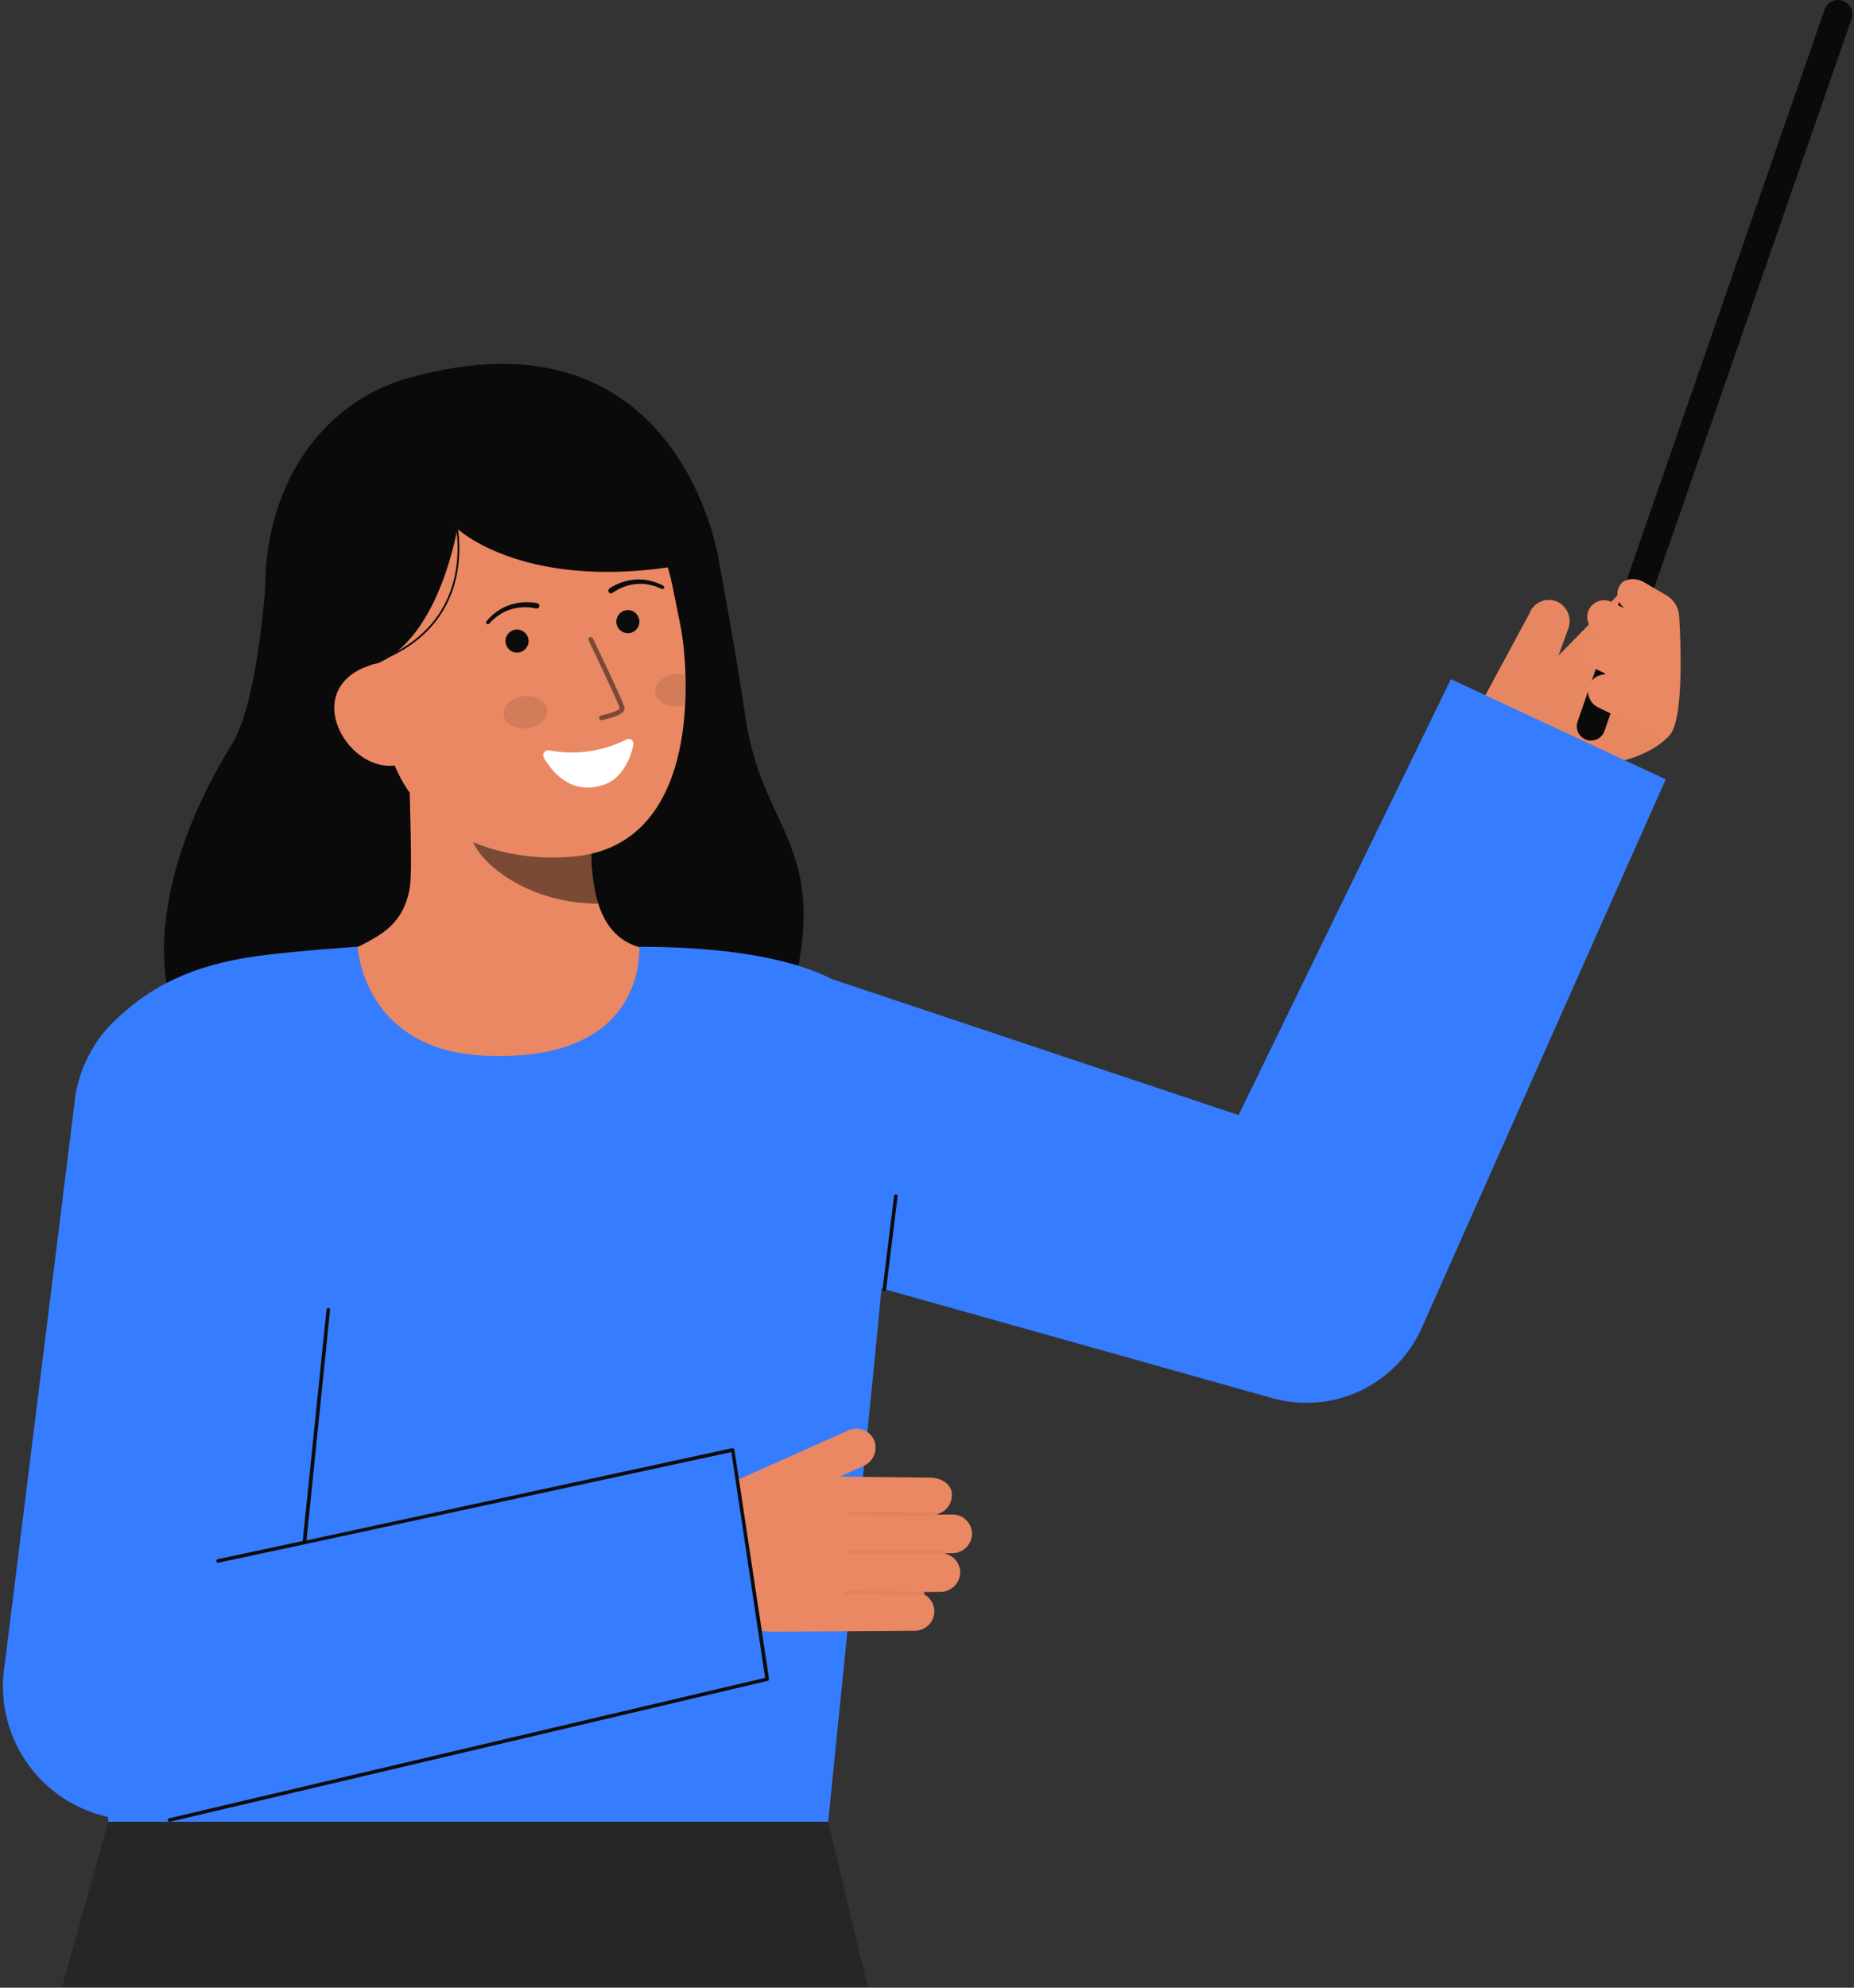 <svg width="532" height="570" viewBox="0 0 532 570" fill="none" xmlns="http://www.w3.org/2000/svg">
<rect x="0" y="0" width="532" height="570" fill="#333333" stroke="none"/>
<path d="M438.839 175.976C439.116 175.212 439.546 174.512 440.103 173.919C440.66 173.326 441.331 172.853 442.077 172.529C442.823 172.204 443.627 172.035 444.44 172.032C445.253 172.029 446.059 172.191 446.807 172.509C448.234 173.174 449.355 174.357 449.944 175.818C450.532 177.278 450.544 178.908 449.977 180.377L447.22 187.977L464.538 170.318C466.691 168.058 470.778 166.661 473.154 169.242C475.212 171.202 479.97 171.806 480.743 175.48C480.769 175.499 480.721 209.119 478.724 211.216C470.254 220.116 449.777 221.831 438.355 217.316L420.376 210.207L438.839 175.976Z" fill="#E98862"></path>
<g opacity="0.1">
<path opacity="0.1" d="M438.839 175.976C439.116 175.212 439.546 174.512 440.103 173.919C440.66 173.326 441.331 172.853 442.077 172.529C442.823 172.204 443.627 172.035 444.44 172.032C445.253 172.029 446.059 172.191 446.807 172.509C448.234 173.174 449.355 174.357 449.944 175.818C450.532 177.278 450.544 178.908 449.977 180.377L447.22 187.977L464.538 170.318C466.691 168.058 470.778 166.661 473.154 169.242C475.212 171.202 479.97 171.806 480.743 175.48C480.769 175.499 480.721 209.119 478.724 211.216C470.254 220.116 449.777 221.831 438.355 217.316L420.376 210.207L438.839 175.976Z" fill="#0C0C0C"></path>
</g>
<path d="M456.545 212.372C455.892 212.371 455.25 212.215 454.67 211.916C454.091 211.616 453.591 211.183 453.213 210.651C452.835 210.12 452.589 209.505 452.496 208.86C452.404 208.214 452.467 207.555 452.681 206.939L523.564 2.75C523.92 1.725 524.668 0.884 525.644 0.411C526.621 -0.062 527.745 -0.128 528.77 0.228C529.795 0.584 530.636 1.332 531.109 2.309C531.582 3.285 531.648 4.409 531.292 5.434L460.409 209.622C460.13 210.425 459.608 211.121 458.916 211.614C458.223 212.107 457.395 212.372 456.545 212.372Z" fill="#0A0A0A"></path>
<path d="M455.8 197C456.09 195.971 456.709 195.066 457.561 194.421C458.414 193.777 459.453 193.429 460.522 193.43C460.508 193.344 460.415 193.147 460.564 193.13L456.885 191.343C455.789 190.841 454.911 189.959 454.415 188.86C453.919 187.762 453.837 186.52 454.185 185.366C454.566 184.238 455.353 183.292 456.392 182.711C457.431 182.13 458.649 181.955 459.81 182.221C459.794 182.176 459.817 182.121 459.816 182.078L458.304 181.343C457.274 180.865 456.441 180.046 455.945 179.024C455.45 178.002 455.323 176.841 455.586 175.736C455.765 175.047 456.095 174.406 456.551 173.859C457.008 173.313 457.58 172.874 458.227 172.576C458.874 172.277 459.578 172.126 460.291 172.133C461.003 172.139 461.704 172.304 462.345 172.615L465.833 174.309C465.839 174.289 465.827 174.269 465.833 174.249C465.839 174.229 465.875 174.218 465.89 174.196C465.038 173.516 464.443 172.567 464.202 171.505C463.961 170.442 464.089 169.329 464.565 168.349C465.627 165.738 469.095 165.639 471.351 166.735L478.189 170.735C479.244 171.353 480.13 172.223 480.768 173.266C481.405 174.309 481.776 175.494 481.845 176.715C482.455 187.278 483.388 214.905 476.188 211.409L458.464 202.802C457.439 202.268 456.621 201.407 456.139 200.357C455.656 199.307 455.537 198.126 455.8 197V197Z" fill="#E98862"></path>
<path d="M76.093 168.633C76.093 168.633 73.898 201.579 66.486 213.533C45.147 247.944 38.965 286.656 60.334 306.88C81.703 327.104 218 327.38 228.325 280.868C237.018 241.705 218.363 237.494 213.825 205.187C211.771 190.569 206.125 159.916 206.125 159.916" fill="#0A0A0A"></path>
<path d="M193.046 274.046C192.811 274.015 190.201 317.336 139.875 313.559C105.034 310.949 92.612 273.985 91.812 273.985C95.57 273.185 101.894 272.025 103.563 271.135C109.049 268.187 115.837 265.12 117.605 254.466C118.624 248.325 116.895 216.911 117.428 210.698L170.907 222.635C170.16 235.756 164.93 266.175 183.261 271.559C186.311 272.449 189.6 273.268 193.046 274.046Z" fill="#E98862"></path>
<path opacity="0.5" d="M171.657 259.127C170.82 256.427 170.281 253.644 170.049 250.827C169.46 244.398 169.577 237.924 170.398 231.521C159.528 230.054 149.288 225.568 140.84 218.572C139.847 222.239 134.386 238.264 135.898 241.75C138.756 248.338 152.188 259.127 171.657 259.127Z" fill="#0C0C0C"></path>
<path d="M164.741 245.63C143.657 247.67 116.375 239.237 110.724 211.158L105.624 185.822C99.972 157.743 110.139 132.012 136.576 126.691C163.014 121.37 187.356 140.156 193.008 168.234L195.265 179.451C197.435 190.225 202.361 241.99 164.741 245.63Z" fill="#E98862"></path>
<path d="M179.739 212.05C172.889 215.534 165.073 216.635 157.526 215.181C157.265 215.131 156.995 215.157 156.748 215.256C156.5 215.354 156.286 215.521 156.131 215.736C155.975 215.952 155.884 216.208 155.868 216.473C155.852 216.739 155.912 217.003 156.041 217.236C158.294 221.2 163.628 227.978 172.783 225.216C178.694 223.433 180.929 217.351 181.757 213.589C181.814 213.329 181.796 213.057 181.704 212.807C181.612 212.557 181.45 212.338 181.239 212.177C181.027 212.015 180.773 211.917 180.507 211.895C180.242 211.872 179.975 211.926 179.739 212.05V212.05Z" fill="white"></path>
<path d="M180.168 181.582C181.997 181.582 183.479 180.1 183.479 178.272C183.479 176.444 181.997 174.962 180.168 174.962C178.34 174.962 176.858 176.444 176.858 178.272C176.858 180.1 178.34 181.582 180.168 181.582Z" fill="#0C0C0C"></path>
<path d="M148.358 187.151C150.186 187.151 151.668 185.669 151.668 183.841C151.668 182.013 150.186 180.531 148.358 180.531C146.53 180.531 145.048 182.013 145.048 183.841C145.048 185.669 146.53 187.151 148.358 187.151Z" fill="#0C0C0C"></path>
<path opacity="0.1" d="M151.342 208.862C154.811 208.448 157.378 206.049 157.074 203.504C156.771 200.959 153.712 199.231 150.242 199.645C146.772 200.059 144.206 202.458 144.509 205.003C144.813 207.548 147.872 209.276 151.342 208.862Z" fill="#0C0C0C"></path>
<path opacity="0.1" d="M188 198.66C188.311 201.202 191.369 202.927 194.839 202.518C195.439 202.446 196.03 202.312 196.601 202.118C196.763 199.088 196.772 196.173 196.683 193.474C195.72 193.233 194.72 193.175 193.735 193.301C190.268 193.71 187.7 196.108 188 198.66Z" fill="#0C0C0C"></path>
<path opacity="0.5" d="M172.671 206.516C172.689 206.514 172.706 206.511 172.723 206.507C173.794 206.284 174.852 206.002 175.892 205.661C177.444 205.142 179.474 204.289 179.191 202.885C178.87 201.285 171.013 184.905 170.117 183.042C170.036 182.884 169.897 182.765 169.729 182.708C169.56 182.652 169.377 182.663 169.217 182.74C169.057 182.817 168.934 182.953 168.873 183.12C168.812 183.286 168.818 183.47 168.89 183.632C172.242 190.608 177.64 202.077 177.856 203.154C177.687 203.654 175.112 204.637 172.457 205.173C172.285 205.209 172.135 205.31 172.036 205.454C171.937 205.598 171.897 205.775 171.925 205.948C171.953 206.121 172.046 206.276 172.186 206.382C172.325 206.487 172.5 206.536 172.674 206.516H172.671Z" fill="#0C0C0C"></path>
<path d="M84.531 194.917L108.231 190.287C126.131 182.8 131.214 151.597 131.214 151.597C131.214 151.597 153.314 172.64 206.114 159.915C206.114 159.915 194.643 86.195 116.666 108.572C91.523 115.787 73.714 141.415 76.366 175.36C78.225 199.148 84.531 194.917 84.531 194.917Z" fill="#0A0A0A"></path>
<path d="M114.088 219.382C106.053 220.999 97.81 213.714 96.193 205.682C94.576 197.65 100.193 191.906 108.232 190.289L113.455 194.839L120.995 217.993L114.088 219.382Z" fill="#E98862"></path>
<path d="M175.816 169.982C177.827 168.562 180.178 167.699 182.63 167.482C183.862 167.363 185.105 167.43 186.316 167.682C187.538 167.933 188.724 168.336 189.845 168.882L189.88 168.898C190.004 168.95 190.143 168.951 190.269 168.903C190.394 168.855 190.495 168.76 190.553 168.639C190.61 168.517 190.618 168.379 190.575 168.251C190.532 168.124 190.442 168.018 190.324 167.956C189.135 167.329 187.872 166.853 186.564 166.541C185.248 166.221 183.891 166.101 182.539 166.184C179.798 166.337 177.149 167.221 174.866 168.746C174.702 168.866 174.591 169.044 174.556 169.244C174.522 169.445 174.566 169.65 174.681 169.818C174.795 169.986 174.97 170.103 175.169 170.144C175.368 170.185 175.575 170.147 175.747 170.038L175.764 170.025L175.816 169.982Z" fill="#0C0C0C"></path>
<path d="M154.165 172.975C151.473 172.439 148.687 172.636 146.098 173.545C144.816 173.985 143.608 174.615 142.515 175.415C141.426 176.204 140.442 177.126 139.584 178.161C139.501 178.264 139.461 178.395 139.471 178.527C139.482 178.659 139.542 178.783 139.64 178.872C139.738 178.961 139.866 179.009 139.999 179.007C140.131 179.005 140.258 178.953 140.353 178.861L140.38 178.832C141.207 177.9 142.148 177.075 143.18 176.377C144.202 175.679 145.324 175.14 146.507 174.777C148.856 174.04 151.359 173.938 153.76 174.482L153.82 174.496C153.92 174.52 154.023 174.524 154.125 174.509C154.226 174.493 154.323 174.457 154.411 174.404C154.498 174.35 154.575 174.28 154.635 174.197C154.696 174.114 154.739 174.02 154.763 173.92C154.787 173.821 154.792 173.717 154.776 173.616C154.76 173.514 154.724 173.417 154.671 173.33C154.618 173.242 154.547 173.166 154.465 173.105C154.382 173.045 154.288 173.001 154.188 172.977L154.165 172.975Z" fill="#0C0C0C"></path>
<path d="M108.248 189.9C124.18 183.971 129.467 172.967 131.096 164.779C132.15 159.319 132.051 153.699 130.806 148.279L130.313 148.415C131.54 153.764 131.634 159.311 130.591 164.699C128.984 172.753 123.772 183.579 108.07 189.423L108.248 189.9Z" fill="#0C0C0C"></path>
<path d="M234.034 279.2L385.315 329.769L340.9 349.51L416.329 194.759L477.978 223.49L407.99 380.775C404.45 388.729 398.167 395.143 390.288 398.847C382.409 402.55 373.46 403.295 365.077 400.946L363.577 400.518L210 357.4L234.034 279.2Z" fill="#367CFF"></path>
<path d="M138.934 302.73C104.07 301.087 102.602 271.494 102.602 271.494C102.602 271.494 85.327 272.61 73.843 274.164C55.043 276.708 42.643 283.083 32.769 292.953C23.587 302.135 17.997 312.069 23.913 375.494C28.196 421.417 31.043 522.431 31.043 522.431H237.643C237.643 522.431 252.479 376.499 254.237 355.831C257.594 316.367 267.077 307.655 247.864 287.331C233.93 272.589 197.964 271.504 183.478 271.506C183.241 271.5 186.415 304.968 138.934 302.73Z" fill="#367CFF"></path>
<path d="M31.043 522.431L17.782 569.828H248.999L237.642 522.431H31.043Z" fill="#262626"></path>
<path d="M211.505 424.441L243.488 410.158C244.19 409.845 244.95 409.681 245.72 409.678C246.489 409.674 247.25 409.831 247.956 410.137C248.661 410.444 249.295 410.895 249.817 411.46C250.339 412.025 250.738 412.692 250.988 413.42C251.407 414.778 251.307 416.244 250.708 417.533C250.108 418.822 249.051 419.842 247.742 420.396L240.885 423.458L266.872 423.726C269.762 423.705 273.32 425.526 273.13 428.771C273.138 430.024 272.722 431.242 271.948 432.228C271.175 433.214 270.09 433.908 268.872 434.198C268.879 434.225 268.884 434.253 268.885 434.281C268.882 434.302 268.877 434.323 268.872 434.344L273.327 434.312C274.153 434.307 274.969 434.485 275.717 434.835C276.464 435.185 277.125 435.698 277.649 436.335C278.173 436.972 278.549 437.719 278.748 438.52C278.948 439.321 278.966 440.156 278.802 440.965C278.517 442.233 277.806 443.366 276.786 444.172C275.767 444.979 274.501 445.411 273.201 445.397L271.302 445.411C271.277 445.466 271.243 445.516 271.201 445.559C272.485 445.847 273.624 446.582 274.415 447.633C275.206 448.684 275.597 449.981 275.519 451.294C275.391 452.728 274.728 454.061 273.66 455.027C272.593 455.994 271.201 456.522 269.762 456.507L265.051 456.54C265.118 456.586 265.173 456.648 265.211 456.72C265.249 456.792 265.27 456.872 265.272 456.953C265.268 457.05 265.236 457.144 265.18 457.223C266.252 457.797 267.106 458.707 267.61 459.813C268.114 460.92 268.24 462.161 267.97 463.346C267.661 464.586 266.942 465.685 265.931 466.465C264.919 467.246 263.674 467.662 262.397 467.646L222.657 467.929C217.097 467.969 211.652 466.347 207.019 463.272C202.387 460.197 198.779 455.808 196.657 450.669V450.669C194.827 446.238 194.797 441.268 196.574 436.816C198.351 432.363 201.793 428.779 206.17 426.824L211.505 424.441Z" fill="#E98862"></path>
<g opacity="0.2">
<path opacity="0.2" d="M243.15 434.061C243.153 434.194 243.208 434.32 243.303 434.414C243.397 434.507 243.525 434.56 243.657 434.561L268.372 434.784C268.503 434.78 268.628 434.724 268.72 434.63C268.813 434.535 268.865 434.409 268.866 434.277C268.867 434.145 268.817 434.018 268.727 433.922C268.636 433.825 268.512 433.768 268.38 433.761L243.667 433.538C243.531 433.537 243.4 433.59 243.304 433.685C243.207 433.78 243.152 433.91 243.15 434.045V434.061Z" fill="#0C0C0C"></path>
</g>
<g opacity="0.2">
<path opacity="0.2" d="M242.751 444.958C242.755 445.091 242.809 445.217 242.904 445.311C242.998 445.404 243.126 445.457 243.259 445.458L270.84 445.706C270.907 445.707 270.973 445.694 271.036 445.669C271.098 445.644 271.155 445.607 271.203 445.56C271.251 445.512 271.289 445.456 271.315 445.395C271.341 445.333 271.355 445.266 271.355 445.199C271.352 445.065 271.298 444.937 271.204 444.841C271.11 444.746 270.983 444.689 270.848 444.684L243.268 444.435C243.132 444.434 243.001 444.487 242.905 444.582C242.808 444.677 242.753 444.806 242.751 444.942V444.958Z" fill="#0C0C0C"></path>
</g>
<g opacity="0.2">
<path opacity="0.2" d="M242.251 456.758C242.255 456.891 242.309 457.017 242.404 457.111C242.498 457.204 242.626 457.257 242.759 457.258L264.759 457.458C264.89 457.453 265.015 457.398 265.107 457.304C265.2 457.209 265.252 457.083 265.253 456.951C265.254 456.819 265.204 456.692 265.114 456.595C265.023 456.499 264.899 456.442 264.768 456.435L242.768 456.235C242.632 456.234 242.501 456.287 242.405 456.382C242.308 456.477 242.253 456.606 242.251 456.742V456.758Z" fill="#0C0C0C"></path>
</g>
<path d="M220.659 481.387L43.34 521.7C37.45 522.341 31.491 521.608 25.931 519.559C20.371 517.51 15.361 514.201 11.295 509.891C7.229 505.58 4.217 500.387 2.495 494.717C0.774 489.047 0.389 483.055 1.372 477.212L21.664 313.99C22.5 309.024 24.305 304.27 26.978 300.002C29.651 295.733 33.138 292.033 37.24 289.112C41.343 286.191 45.981 284.107 50.889 282.978C55.797 281.85 60.879 281.699 65.846 282.534C70.812 283.37 75.565 285.176 79.834 287.848C84.103 290.521 87.803 294.008 90.724 298.111C93.645 302.213 95.729 306.851 96.857 311.759C97.986 316.667 98.137 321.75 97.301 326.716L87.529 443.541L210.729 415.662L220.659 481.387Z" fill="#367CFF"></path>
<path d="M62.6 448.129C62.472 448.128 62.348 448.079 62.254 447.991C62.16 447.904 62.103 447.784 62.094 447.656C62.084 447.527 62.123 447.4 62.203 447.3C62.283 447.199 62.398 447.133 62.525 447.113L87.234 441.837C87.3 441.826 87.369 441.829 87.434 441.845C87.499 441.86 87.561 441.889 87.615 441.929C87.67 441.969 87.715 442.019 87.75 442.077C87.784 442.135 87.807 442.199 87.816 442.266C87.836 442.4 87.802 442.537 87.722 442.646C87.641 442.755 87.52 442.828 87.386 442.848L62.677 448.123C62.652 448.127 62.626 448.129 62.6 448.129V448.129Z" fill="#0C0C0C"></path>
<path d="M48.66 522.431C48.531 522.43 48.407 522.38 48.313 522.291C48.219 522.202 48.163 522.081 48.154 521.952C48.146 521.823 48.187 521.696 48.268 521.596C48.35 521.496 48.466 521.43 48.594 521.412L219.545 481.149L209.859 416.413L87.4 442.85C87.321 442.86 87.24 442.851 87.165 442.825C87.09 442.798 87.021 442.755 86.965 442.698C86.91 442.64 86.868 442.57 86.845 442.494C86.821 442.417 86.816 442.336 86.829 442.257L93.697 375.507C93.707 375.44 93.731 375.376 93.767 375.319C93.802 375.262 93.849 375.212 93.904 375.173C93.959 375.134 94.021 375.106 94.087 375.092C94.153 375.077 94.221 375.076 94.287 375.088C94.421 375.111 94.54 375.185 94.618 375.296C94.697 375.406 94.728 375.543 94.706 375.677L87.952 441.744L210.094 415.287C210.16 415.269 210.228 415.264 210.296 415.273C210.364 415.282 210.429 415.304 210.487 415.339C210.546 415.373 210.598 415.419 210.639 415.474C210.68 415.528 210.71 415.591 210.726 415.657L220.66 481.387C220.692 481.517 220.673 481.654 220.605 481.769C220.537 481.885 220.427 481.969 220.298 482.004L48.728 522.427C48.706 522.43 48.683 522.431 48.66 522.431Z" fill="#0C0C0C"></path>
<path d="M253.764 370.2C253.743 370.202 253.722 370.202 253.7 370.2C253.634 370.192 253.569 370.17 253.511 370.137C253.452 370.104 253.401 370.06 253.36 370.007C253.319 369.954 253.288 369.893 253.271 369.828C253.253 369.763 253.248 369.696 253.256 369.629L256.546 342.961C256.553 342.894 256.573 342.829 256.606 342.769C256.639 342.71 256.683 342.658 256.736 342.617C256.789 342.575 256.851 342.545 256.916 342.527C256.981 342.51 257.049 342.506 257.116 342.516C257.183 342.524 257.247 342.546 257.306 342.579C257.364 342.612 257.415 342.656 257.457 342.709C257.498 342.763 257.528 342.823 257.546 342.888C257.564 342.953 257.569 343.02 257.56 343.087L254.27 369.755C254.255 369.878 254.195 369.991 254.101 370.073C254.008 370.155 253.888 370.2 253.764 370.2V370.2Z" fill="#0C0C0C"></path>
</svg>